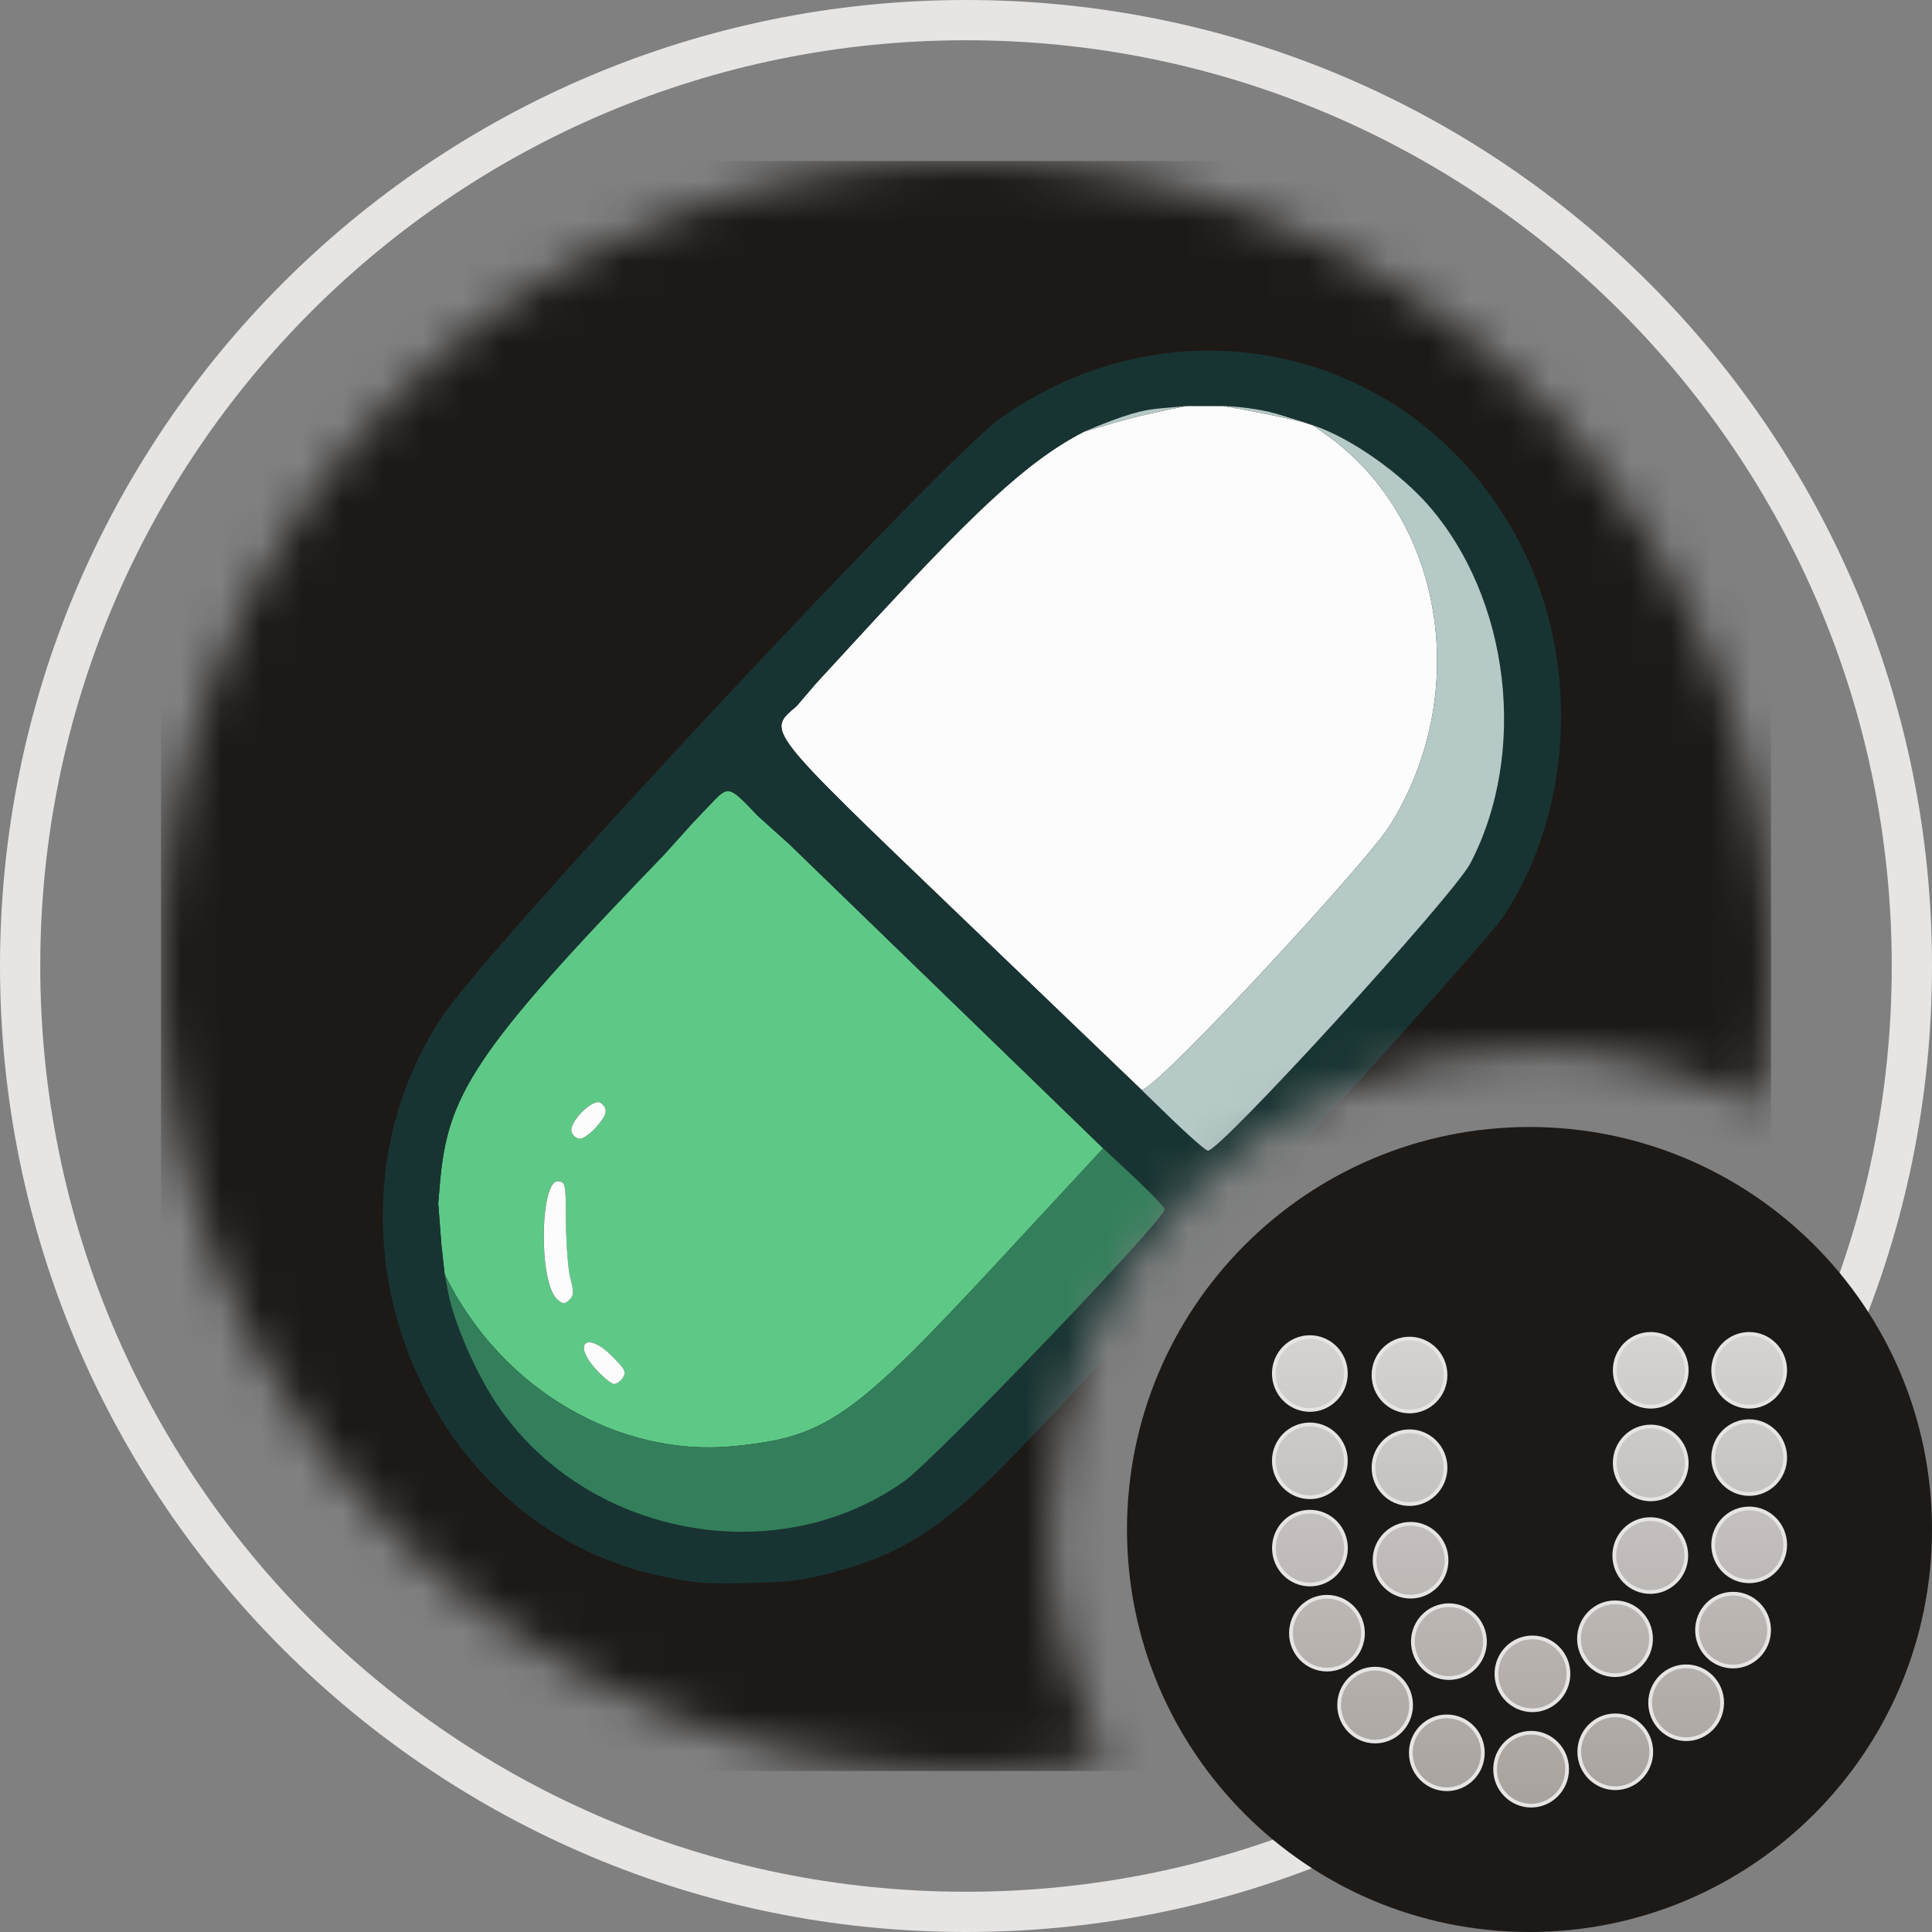 <svg width="48" height="48" viewBox="0 0 48 48" fill="none" xmlns="http://www.w3.org/2000/svg">
<rect x="0" y="0" width="48" height="48" fill="#808080" stroke="none"/>
<g clip-path="url(#clip0_1228_4914)">
<path d="M24 0.5C36.979 0.5 47.5 11.021 47.5 24C47.5 36.979 36.979 47.5 24 47.5C11.021 47.5 0.5 36.979 0.5 24C0.5 11.021 11.021 0.5 24 0.5Z" stroke="#E7E5E4"/>
<mask id="mask0_1228_4914" style="mask-type:alpha" maskUnits="userSpaceOnUse" x="4" y="4" width="40" height="40">
<path d="M24 4C35.046 4 44 12.954 44 24C44 25.186 43.895 26.348 43.697 27.477C42.022 26.588 40.111 26.083 38.082 26.083C31.455 26.083 26.082 31.456 26.082 38.083C26.082 40.112 26.588 42.022 27.477 43.697C26.347 43.895 25.186 44 24 44C12.954 44 4 35.046 4 24C4 12.954 12.954 4 24 4Z" fill="#D9D9D9"/>
</mask>
<g mask="url(#mask0_1228_4914)">
<path d="M44 4H4V44H44V4Z" fill="#1C1917"/>
<g clip-path="url(#clip1_1228_4914)">
<path d="M19.79 17.544L20.271 16.982L21.286 15.879C24.153 12.763 25.483 11.473 26.928 10.727L27.67 10.508C28.078 10.388 28.655 10.244 29.494 10.085H30.376L30.958 10.189C31.278 10.247 31.729 10.337 32.381 10.486L32.622 10.566L32.963 10.81C35.885 12.898 36.581 17.256 34.517 20.53C33.967 21.403 28.95 26.857 28.371 27.087L23.86 22.761C18.933 18.034 19.057 18.179 19.79 17.544Z" fill="#FCFCFC"/>
<path d="M11.047 31.659L10.967 30.937L10.887 29.894L10.926 29.433C11.114 27.223 11.718 26.176 16.501 21.233L17.223 20.431L17.662 19.97C18.102 19.508 18.102 19.508 18.827 20.27L19.629 20.992L27.408 28.531L24.862 31.278C21.176 35.254 20.522 35.711 18.199 35.932C15.429 36.195 12.483 34.584 11.047 31.659ZM15.219 33.706C14.59 33.064 14.203 33.362 14.808 34.024C14.989 34.223 15.191 34.386 15.257 34.386C15.323 34.386 15.421 34.314 15.476 34.227C15.563 34.087 15.534 34.026 15.219 33.706ZM13.874 29.347C13.421 29.283 13.374 31.781 13.819 32.257C13.882 32.325 13.966 32.381 14.005 32.381C14.043 32.381 14.12 32.326 14.176 32.26C14.256 32.163 14.255 32.065 14.172 31.771C14.116 31.568 14.066 30.946 14.062 30.388C14.055 29.399 14.05 29.372 13.874 29.347ZM14.932 27.404C14.752 27.254 14.119 27.878 14.201 28.125C14.23 28.216 14.323 28.29 14.408 28.29C14.491 28.29 14.671 28.163 14.809 28.007C15.088 27.689 15.115 27.556 14.932 27.404Z" fill="#5EC987"/>
<path d="M10.973 25.275C12.143 23.495 23.473 11.353 24.882 10.369C29.405 7.207 35.387 8.716 37.831 13.634C39.256 16.502 39.071 20.138 37.37 22.746C36.837 23.562 26.457 34.946 24.636 36.712C23.255 38.051 22.285 38.636 20.753 39.051C19.952 39.268 19.669 39.304 18.608 39.33C17.545 39.355 17.261 39.333 16.442 39.161C10.461 37.909 7.541 30.493 10.973 25.275ZM27.41 28.532L19.63 20.993L18.828 20.271C18.103 19.509 18.103 19.509 17.663 19.97L17.224 20.431L16.502 21.233C11.72 26.177 11.115 27.224 10.928 29.434L10.888 29.895L10.968 30.938L11.049 31.66L11.138 32.121C11.28 32.859 11.816 34.092 12.334 34.871C14.527 38.167 19.281 39.072 22.468 36.801C23.241 36.25 28.929 30.312 28.936 30.049C28.938 29.987 28.595 29.619 27.41 28.532ZM32.623 10.567L32.382 10.487L31.8 10.306C31.48 10.207 31.03 10.117 30.377 10.086H29.495L28.833 10.146C28.371 10.188 27.984 10.284 26.928 10.727C25.483 11.474 24.153 12.764 21.286 15.88L20.272 16.983L19.79 17.544C19.057 18.179 18.933 18.035 23.861 22.761L28.372 27.088L29.128 27.821C29.544 28.224 29.94 28.569 30.008 28.589C30.261 28.66 36.112 22.257 36.534 21.446C37.97 18.688 37.516 14.86 35.476 12.539C34.823 11.796 33.607 10.894 32.623 10.567Z" fill="#193533" fill-opacity="0.988"/>
<path d="M11.047 31.659C12.482 34.584 15.429 36.195 18.198 35.932C20.522 35.711 21.175 35.255 24.861 31.278L27.408 28.531C28.593 29.619 28.936 29.986 28.935 30.049C28.928 30.312 23.239 36.25 22.466 36.801C19.279 39.072 14.525 38.166 12.332 34.87C11.814 34.092 11.278 32.859 11.136 32.12L11.047 31.659Z" fill="#337F5B"/>
<path d="M28.371 27.088C28.95 26.858 33.967 21.403 34.517 20.53C36.581 17.257 35.884 12.898 32.963 10.81L32.622 10.566C33.607 10.894 34.822 11.796 35.475 12.539C37.515 14.86 37.969 18.688 36.533 21.446C36.111 22.256 30.261 28.66 30.007 28.588C29.939 28.569 29.544 28.224 29.127 27.821L28.371 27.088Z" fill="#B5C9C6"/>
<path d="M13.875 29.348C14.051 29.373 14.056 29.4 14.063 30.388C14.067 30.946 14.117 31.569 14.174 31.772C14.256 32.066 14.257 32.164 14.177 32.26C14.122 32.327 14.045 32.381 14.006 32.381C13.967 32.381 13.883 32.326 13.82 32.258C13.375 31.781 13.422 29.284 13.875 29.348Z" fill="#FCFCFC"/>
<path d="M15.22 33.706C15.534 34.026 15.564 34.087 15.477 34.227C15.422 34.314 15.323 34.386 15.258 34.386C15.192 34.386 14.99 34.223 14.809 34.024C14.204 33.362 14.591 33.064 15.22 33.706Z" fill="#FCFCFC"/>
<path d="M14.932 27.405C15.115 27.556 15.088 27.689 14.809 28.008C14.671 28.163 14.491 28.291 14.408 28.291C14.323 28.291 14.23 28.216 14.201 28.126C14.119 27.879 14.752 27.255 14.932 27.405Z" fill="#FCFCFC"/>
<path d="M26.928 10.727C27.983 10.284 28.37 10.187 28.832 10.145L29.494 10.085C28.655 10.244 28.078 10.388 27.67 10.508L26.928 10.727Z" fill="#B5C9C6"/>
<path d="M30.375 10.085C31.028 10.116 31.479 10.206 31.799 10.306L32.38 10.486C31.727 10.337 31.276 10.247 30.956 10.189L30.375 10.085Z" fill="#B5C9C6"/>
</g>
</g>
<path d="M48 38C48 32.477 43.523 28 38 28C32.477 28 28 32.477 28 38C28 43.523 32.477 48 38 48C43.523 48 48 43.523 48 38Z" fill="#1C1917"/>
<path d="M38.041 43.05C38.535 43.05 38.935 43.455 38.935 43.955C38.935 44.455 38.535 44.86 38.041 44.861C37.547 44.861 37.145 44.456 37.145 43.955C37.146 43.455 37.547 43.05 38.041 43.05ZM35.946 42.643C36.44 42.643 36.841 43.048 36.841 43.548C36.841 44.048 36.44 44.453 35.946 44.453C35.452 44.453 35.051 44.048 35.051 43.548C35.051 43.048 35.452 42.643 35.946 42.643ZM40.132 42.617C40.626 42.617 41.026 43.022 41.026 43.523C41.026 44.023 40.626 44.428 40.132 44.428C39.638 44.428 39.236 44.023 39.236 43.523C39.236 43.022 39.638 42.617 40.132 42.617ZM34.164 41.457C34.658 41.457 35.059 41.862 35.059 42.362C35.059 42.863 34.658 43.268 34.164 43.268C33.67 43.267 33.27 42.863 33.27 42.362C33.27 41.862 33.67 41.457 34.164 41.457ZM41.892 41.399C42.386 41.4 42.787 41.804 42.787 42.305C42.787 42.805 42.386 43.21 41.892 43.21C41.399 43.21 40.997 42.805 40.997 42.305C40.997 41.804 41.399 41.399 41.892 41.399ZM38.073 40.681C38.567 40.681 38.968 41.086 38.968 41.586C38.968 42.086 38.567 42.491 38.073 42.491C37.579 42.491 37.178 42.086 37.178 41.586C37.178 41.086 37.579 40.681 38.073 40.681ZM35.998 39.881C36.492 39.881 36.894 40.286 36.894 40.786C36.893 41.286 36.492 41.691 35.998 41.691C35.504 41.691 35.103 41.286 35.102 40.786C35.102 40.286 35.504 39.881 35.998 39.881ZM40.125 39.809C40.619 39.809 41.02 40.214 41.02 40.714C41.02 41.214 40.619 41.619 40.125 41.619C39.631 41.619 39.229 41.214 39.229 40.714C39.23 40.214 39.631 39.809 40.125 39.809ZM32.968 39.671C33.462 39.671 33.863 40.076 33.863 40.576C33.863 41.077 33.462 41.481 32.968 41.481C32.474 41.481 32.073 41.077 32.073 40.576C32.073 40.076 32.474 39.671 32.968 39.671ZM43.057 39.595C43.551 39.595 43.953 40 43.953 40.5C43.953 41 43.551 41.405 43.057 41.405C42.564 41.405 42.162 41 42.162 40.5C42.162 40 42.564 39.595 43.057 39.595ZM35.045 37.858C35.539 37.858 35.94 38.263 35.94 38.764C35.94 39.264 35.539 39.669 35.045 39.669C34.551 39.669 34.151 39.264 34.15 38.764C34.15 38.263 34.551 37.859 35.045 37.858ZM41.001 37.742C41.495 37.742 41.896 38.147 41.896 38.648C41.896 39.148 41.495 39.553 41.001 39.553C40.507 39.553 40.106 39.148 40.106 38.648C40.106 38.147 40.507 37.742 41.001 37.742ZM32.545 37.557C33.039 37.557 33.44 37.962 33.44 38.462C33.44 38.962 33.039 39.367 32.545 39.367C32.051 39.367 31.65 38.962 31.65 38.462C31.65 37.962 32.051 37.557 32.545 37.557ZM43.459 37.477C43.953 37.477 44.353 37.882 44.353 38.382C44.353 38.882 43.953 39.287 43.459 39.287C42.965 39.287 42.564 38.882 42.563 38.382C42.563 37.882 42.965 37.477 43.459 37.477ZM35.019 35.559C35.512 35.559 35.914 35.964 35.914 36.464C35.914 36.964 35.512 37.369 35.019 37.369C34.525 37.369 34.124 36.964 34.124 36.464C34.124 35.964 34.525 35.559 35.019 35.559ZM41.012 35.441C41.505 35.441 41.907 35.846 41.907 36.347C41.907 36.847 41.505 37.252 41.012 37.252C40.518 37.252 40.117 36.847 40.117 36.347C40.117 35.846 40.518 35.442 41.012 35.441ZM32.544 35.389C33.038 35.389 33.438 35.794 33.438 36.294C33.438 36.794 33.037 37.199 32.544 37.199C32.05 37.199 31.649 36.794 31.648 36.294C31.648 35.794 32.05 35.389 32.544 35.389ZM43.459 35.308C43.953 35.308 44.353 35.713 44.353 36.213C44.353 36.713 43.953 37.118 43.459 37.118C42.965 37.118 42.563 36.713 42.563 36.213C42.564 35.713 42.965 35.308 43.459 35.308ZM35.019 33.257C35.512 33.257 35.914 33.662 35.914 34.162C35.914 34.663 35.512 35.068 35.019 35.068C34.525 35.067 34.124 34.662 34.124 34.162C34.124 33.662 34.525 33.257 35.019 33.257ZM32.544 33.22C33.038 33.22 33.438 33.625 33.438 34.125C33.438 34.625 33.038 35.03 32.544 35.03C32.05 35.03 31.648 34.625 31.648 34.125C31.648 33.625 32.05 33.22 32.544 33.22ZM41.012 33.14C41.505 33.14 41.907 33.544 41.907 34.045C41.907 34.545 41.505 34.95 41.012 34.95C40.518 34.95 40.117 34.545 40.117 34.045C40.117 33.545 40.518 33.14 41.012 33.14ZM43.459 33.14C43.953 33.14 44.353 33.545 44.353 34.045C44.353 34.545 43.953 34.95 43.459 34.95C42.965 34.95 42.563 34.545 42.563 34.045C42.563 33.544 42.965 33.14 43.459 33.14Z" fill="url(#paint0_linear_1228_4914)" stroke="#E7E5E4" stroke-width="0.092"/>
</g>
<defs>
<linearGradient id="paint0_linear_1228_4914" x1="38.001" y1="33.094" x2="38.001" y2="44.907" gradientUnits="userSpaceOnUse">
<stop stop-color="#D6D3D1"/>
<stop offset="1" stop-color="#A8A29E"/>
</linearGradient>
<clipPath id="clip0_1228_4914">
<rect width="48" height="48" fill="white"/>
</clipPath>
<clipPath id="clip1_1228_4914">
<rect width="32" height="32" fill="white" transform="translate(8 8)"/>
</clipPath>
</defs>
</svg>
